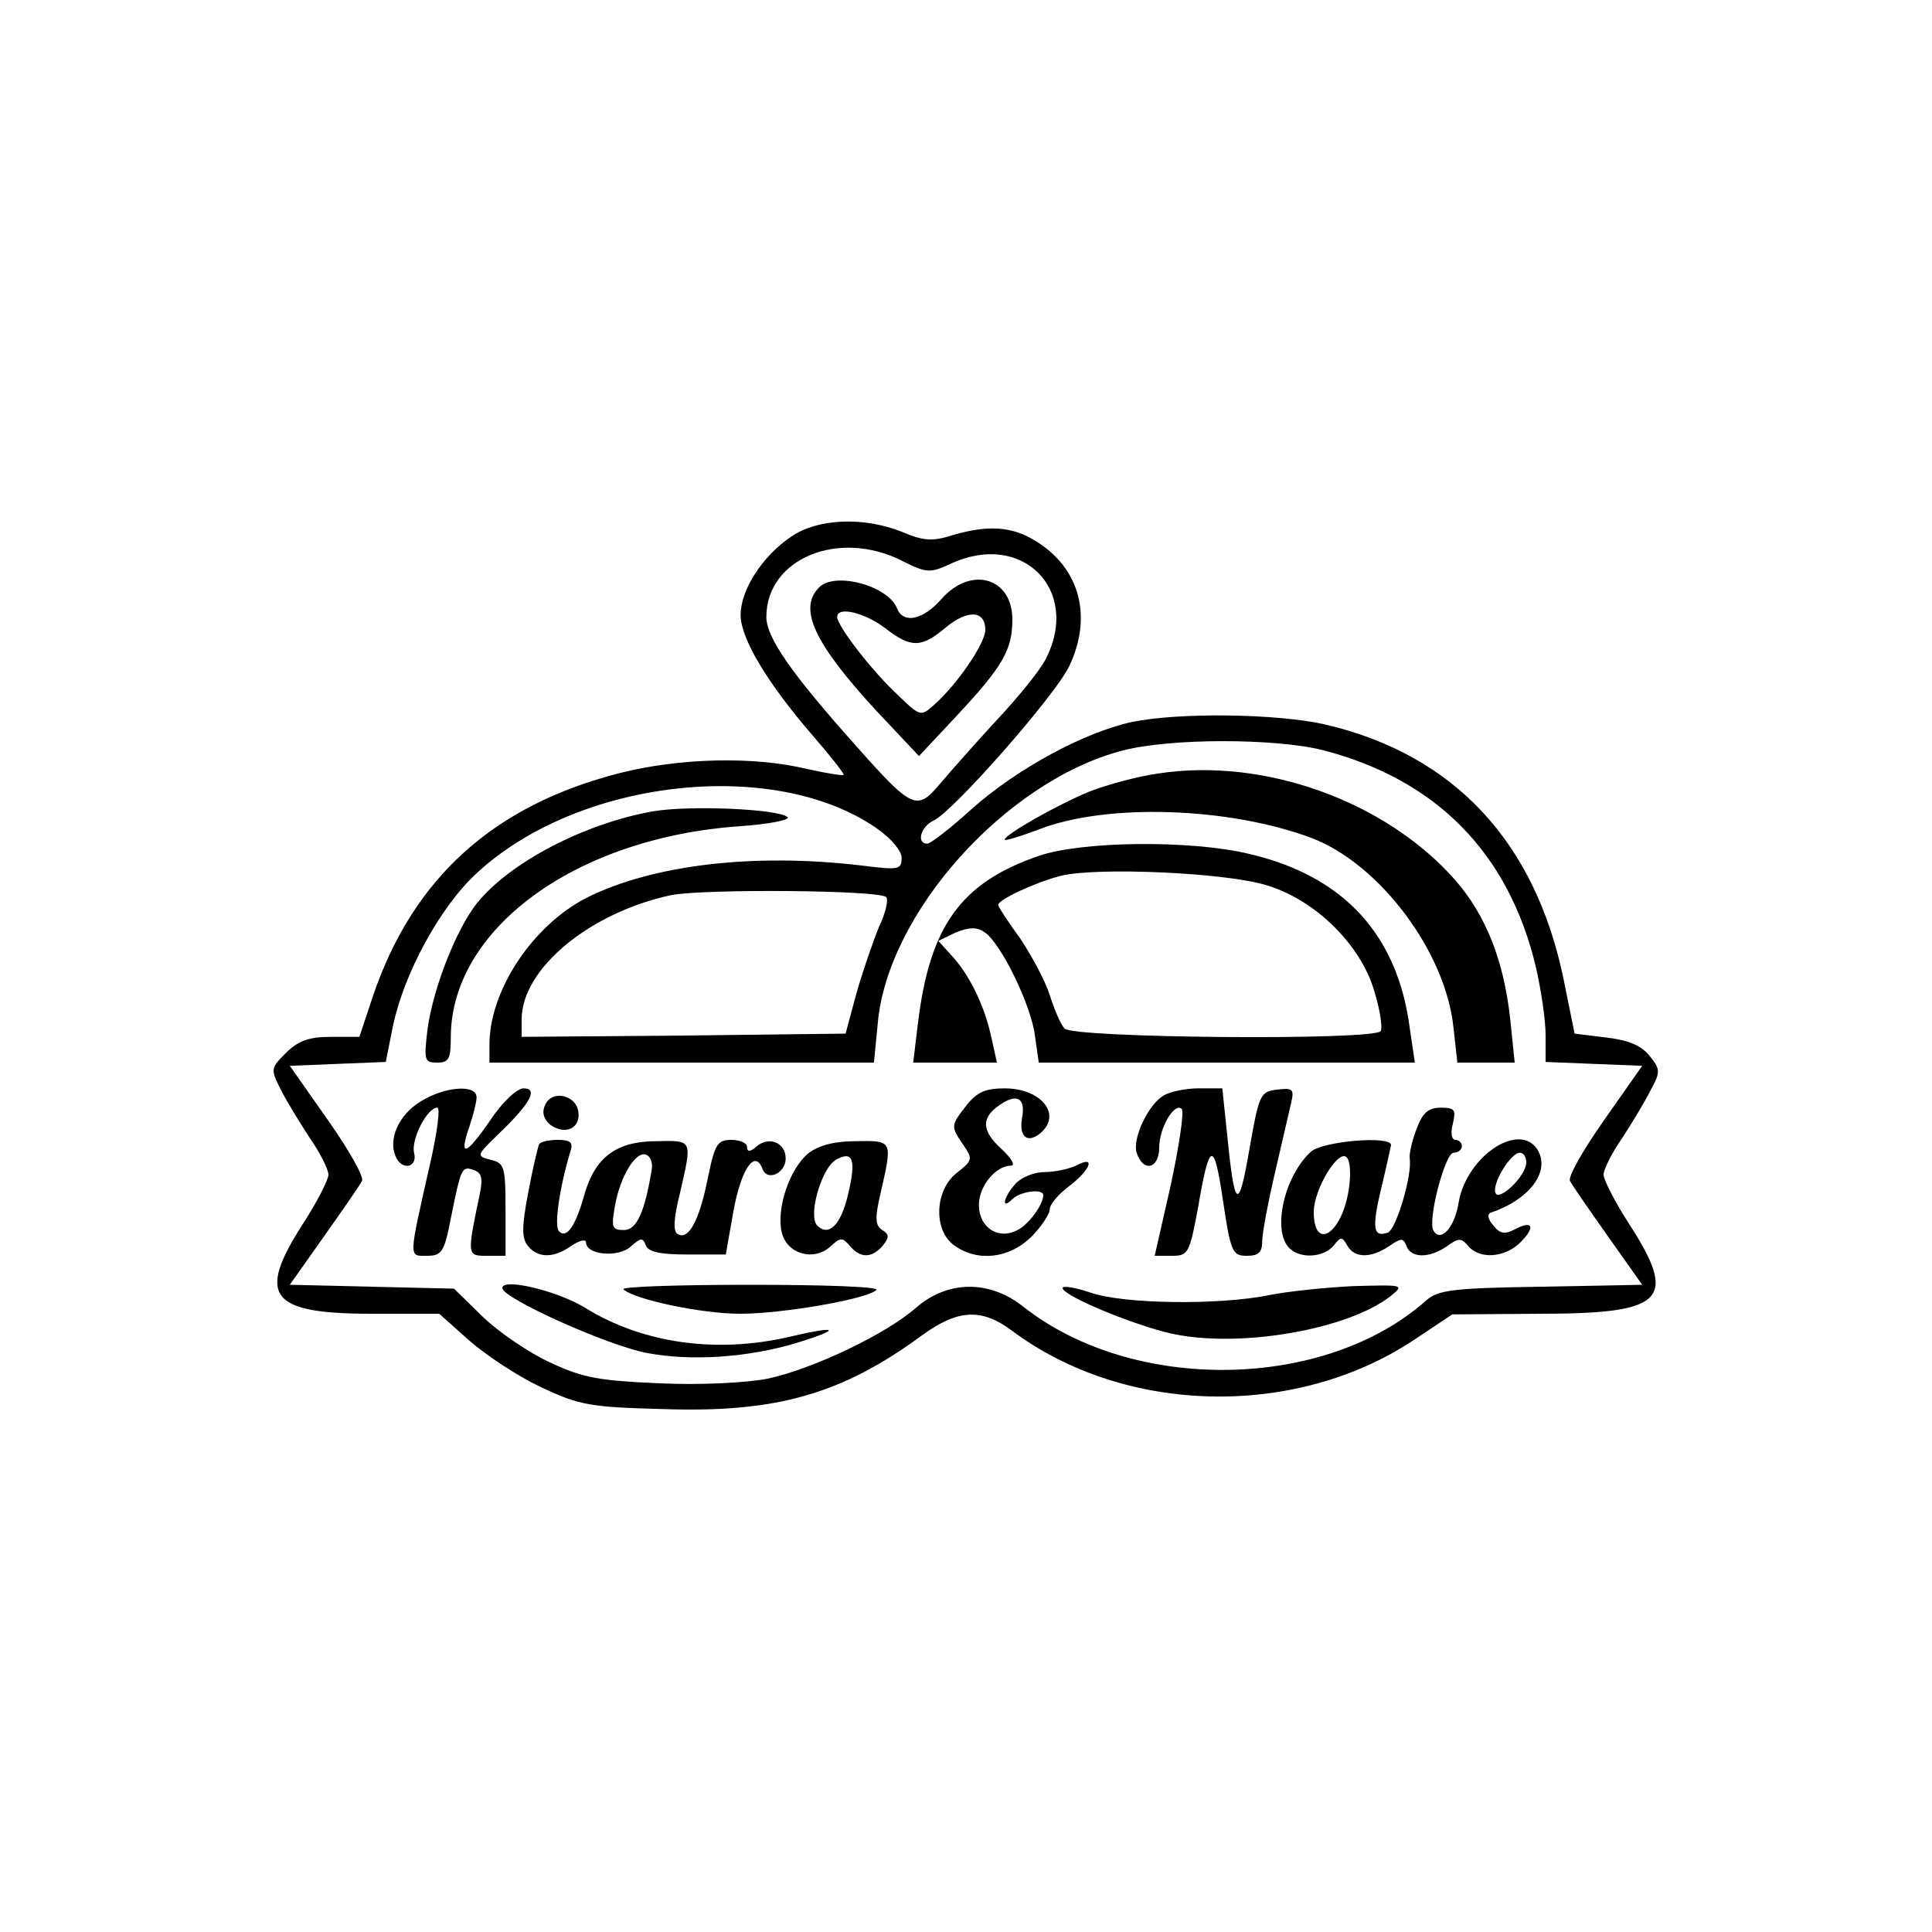 <?xml version="1.0" standalone="no"?>
<!DOCTYPE svg PUBLIC "-//W3C//DTD SVG 20010904//EN"
 "http://www.w3.org/TR/2001/REC-SVG-20010904/DTD/svg10.dtd">
<svg version="1.0" xmlns="http://www.w3.org/2000/svg"
 width="300pt" height="300pt" viewBox="0 0 300 300"
 preserveAspectRatio="xMidYMid meet">
<g transform="translate(0,300) scale(0.1,-0.1)"
fill="#000000" stroke="none">
<path d="M1229 2167 c-45 -30 -79 -83 -79 -122 0 -36 41 -105 111 -186 27 -31
49 -59 49 -62 0 -2 -26 2 -57 9 -83 20 -197 17 -289 -6 -198 -50 -323 -164
-385 -347 l-21 -63 -44 0 c-34 0 -51 -6 -70 -25 -24 -24 -24 -25 -8 -57 9 -18
30 -52 45 -75 16 -23 29 -49 29 -57 0 -8 -18 -43 -40 -77 -72 -112 -51 -139
108 -139 l104 0 46 -41 c26 -23 76 -56 112 -73 60 -28 75 -31 190 -34 175 -6
277 23 401 114 56 41 93 43 140 8 175 -131 440 -137 624 -15 l60 40 135 1
c195 0 216 21 140 139 -22 34 -40 69 -40 77 0 8 13 34 29 57 15 23 35 56 44
74 16 29 15 33 -2 54 -13 16 -33 24 -67 28 l-49 6 -17 84 c-44 214 -170 349
-370 396 -75 17 -226 19 -300 4 -74 -16 -178 -72 -249 -135 -33 -30 -64 -54
-69 -54 -18 0 -10 27 10 36 30 14 187 192 210 239 37 77 17 153 -52 195 -37
23 -74 25 -129 9 -31 -10 -45 -9 -78 5 -60 24 -131 21 -172 -7z m172 -38 c38
-19 43 -19 74 -5 111 53 204 -39 149 -147 -9 -18 -44 -61 -78 -97 -33 -36 -73
-81 -88 -99 -34 -40 -42 -37 -128 60 -101 113 -140 169 -140 201 0 91 113 137
211 87z m654 -294 c176 -46 288 -160 330 -337 8 -35 15 -82 15 -105 l0 -42 75
-3 75 -3 -59 -84 c-33 -47 -57 -89 -53 -95 3 -6 30 -45 59 -86 l53 -75 -157
-3 c-135 -2 -160 -5 -178 -21 -157 -140 -455 -145 -626 -10 -53 42 -118 41
-167 -2 -47 -41 -160 -95 -231 -110 -31 -6 -103 -10 -166 -7 -93 4 -119 8
-170 32 -33 15 -80 47 -105 71 l-45 44 -128 3 -127 3 53 75 c29 41 56 80 59
86 4 6 -20 48 -53 95 l-59 84 74 3 75 3 11 55 c17 82 73 185 129 237 157 147
462 182 622 71 23 -16 39 -35 39 -46 0 -19 -5 -19 -62 -12 -168 20 -325 1
-427 -50 -84 -43 -151 -144 -151 -228 l0 -28 299 0 298 0 6 61 c15 171 198
375 378 423 73 20 239 20 314 1z m-679 -228 c4 -4 -1 -25 -11 -46 -9 -22 -25
-68 -35 -103 l-17 -63 -252 -3 -251 -2 0 27 c0 79 106 166 232 193 50 10 323
8 334 -3z"/>
<path d="M1272 2088 c-33 -33 -8 -87 90 -193 l65 -69 59 63 c71 76 86 102 86
149 0 65 -64 84 -110 32 -29 -33 -59 -39 -69 -15 -13 35 -96 58 -121 33z m102
-63 c41 -32 57 -31 95 1 34 28 61 26 61 -4 0 -21 -44 -85 -79 -116 -21 -19
-22 -19 -57 15 -40 37 -94 107 -94 121 0 17 42 7 74 -17z"/>
<path d="M1799 1799 c-30 -4 -79 -17 -107 -28 -49 -20 -132 -67 -132 -75 0 -2
24 5 53 16 105 41 294 35 423 -13 106 -40 209 -177 221 -295 l6 -54 44 0 45 0
-7 68 c-10 91 -38 161 -85 215 -108 123 -297 191 -461 166z"/>
<path d="M1013 1740 c-106 -19 -221 -79 -272 -142 -32 -40 -68 -131 -77 -195
-6 -50 -5 -53 15 -53 18 0 21 6 21 39 0 168 193 310 448 328 46 3 79 10 75 14
-13 13 -154 19 -210 9z"/>
<path d="M1613 1671 c-122 -42 -170 -110 -188 -263 l-7 -58 65 0 65 0 -9 41
c-11 49 -34 96 -62 126 l-20 22 27 13 c20 8 32 9 44 1 25 -15 73 -113 79 -161
l6 -42 292 0 292 0 -8 54 c-19 145 -103 236 -249 270 -91 22 -260 20 -327 -3z
m355 -46 c75 -23 145 -92 166 -164 9 -29 13 -57 10 -62 -9 -15 -480 -11 -491
4 -6 6 -16 30 -23 52 -7 22 -28 61 -46 88 -19 26 -34 49 -34 52 0 8 58 35 97
45 56 14 259 5 321 -15z"/>
<path d="M652 1289 c-33 -21 -49 -57 -38 -84 9 -23 35 -19 29 5 -5 20 20 70
36 70 5 0 0 -37 -10 -82 -35 -155 -35 -148 -6 -148 23 0 27 6 37 58 16 79 17
82 36 75 12 -4 14 -13 9 -37 -20 -96 -20 -96 11 -96 l29 0 0 72 c0 67 -2 72
-23 77 -23 6 -22 7 13 41 49 47 61 70 38 70 -10 0 -33 -21 -52 -50 -38 -55
-49 -58 -32 -9 6 18 11 38 11 45 0 21 -50 17 -88 -7z"/>
<path d="M1501 1284 c-25 -32 -25 -33 -5 -62 15 -22 14 -24 -10 -43 -35 -27
-37 -90 -4 -113 36 -26 85 -20 119 13 16 16 29 36 29 43 0 8 14 24 30 36 34
26 42 49 11 32 -11 -5 -33 -10 -49 -10 -16 0 -36 -8 -45 -18 -19 -21 -23 -42
-5 -24 12 12 48 17 48 6 0 -14 -22 -45 -40 -54 -30 -16 -60 4 -60 39 0 29 26
61 50 61 7 0 1 11 -14 25 -32 29 -33 49 -4 69 27 19 41 11 35 -20 -5 -29 8
-40 28 -24 35 29 2 70 -55 70 -30 0 -43 -6 -59 -26z"/>
<path d="M1807 1299 c-24 -14 -49 -67 -42 -89 10 -31 35 -25 35 8 0 31 24 71
35 60 4 -4 -4 -57 -17 -118 l-25 -110 27 0 c25 0 27 4 40 73 18 106 25 108 39
13 12 -81 15 -86 37 -86 18 0 24 5 24 23 0 12 9 60 20 107 11 47 22 95 25 108
5 21 2 23 -22 20 -26 -3 -28 -7 -43 -93 -17 -98 -23 -94 -35 28 l-7 67 -37 0
c-20 0 -44 -5 -54 -11z"/>
<path d="M846 1283 c-5 -11 -1 -22 9 -30 23 -16 47 -5 43 21 -4 27 -43 34 -52
9z"/>
<path d="M2200 1248 c-7 -18 -12 -39 -11 -47 4 -26 -21 -110 -34 -115 -23 -8
-25 7 -10 70 8 32 14 62 15 66 0 15 -105 6 -124 -10 -42 -38 -61 -123 -34
-150 17 -17 53 -15 69 4 11 14 13 14 21 0 11 -20 37 -20 65 -1 19 13 22 13 27
0 7 -19 36 -19 63 0 18 13 22 13 33 0 18 -21 57 -18 81 6 24 24 19 35 -9 20
-15 -8 -23 -7 -33 6 -9 10 -10 18 -4 20 59 20 91 62 74 95 -26 49 -111 -5
-124 -79 -6 -39 -28 -63 -39 -44 -10 15 18 121 31 121 7 0 13 5 13 10 0 6 -5
10 -10 10 -6 0 -8 11 -4 25 5 22 3 25 -19 25 -19 0 -28 -8 -37 -32z m-106 -97
c-11 -68 -54 -94 -54 -33 0 35 38 98 51 85 6 -6 7 -28 3 -52z m276 44 c0 -21
-43 -62 -48 -47 -5 15 24 62 38 62 6 0 10 -7 10 -15z"/>
<path d="M837 1223 c-2 -5 -10 -38 -17 -76 -10 -53 -10 -70 0 -82 16 -19 40
-19 68 1 12 8 22 10 22 5 0 -20 50 -24 69 -7 16 14 19 15 24 2 4 -10 22 -14
65 -14 l59 0 12 68 c12 65 33 96 45 65 7 -20 36 -7 36 16 0 25 -26 35 -45 19
-10 -9 -15 -9 -15 -1 0 6 -11 11 -24 11 -22 0 -26 -6 -37 -60 -13 -65 -30 -97
-47 -86 -7 4 -6 24 4 64 19 83 20 81 -36 80 -62 0 -95 -24 -112 -81 -14 -51
-28 -71 -40 -59 -8 8 1 69 18 125 4 13 0 17 -20 17 -14 0 -27 -3 -29 -7z m175
-39 c-11 -68 -24 -94 -43 -94 -19 0 -20 4 -14 38 8 45 32 85 48 79 7 -2 11
-13 9 -23z"/>
<path d="M1255 1209 c-29 -24 -50 -86 -41 -123 8 -33 49 -45 75 -22 16 15 19
15 31 1 16 -19 34 -19 51 1 10 13 10 17 -1 24 -11 7 -12 18 -2 60 18 79 18 79
-38 78 -34 0 -58 -6 -75 -19z m62 -63 c-11 -48 -30 -67 -48 -49 -15 15 7 90
29 102 26 15 32 1 19 -53z"/>
<path d="M780 1000 c0 -16 165 -90 225 -101 69 -13 157 -7 233 16 71 22 63 27
-13 9 -113 -26 -227 -10 -316 45 -44 27 -129 47 -129 31z"/>
<path d="M968 998 c17 -16 122 -38 181 -38 67 0 198 23 212 37 5 5 -84 8 -196
8 -112 0 -201 -3 -197 -7z"/>
<path d="M1650 1000 c0 -12 111 -58 170 -71 106 -23 275 7 340 59 21 17 19 17
-57 15 -43 -2 -102 -8 -132 -14 -78 -16 -228 -14 -278 4 -24 8 -43 11 -43 7z"/>
</g>
</svg>
